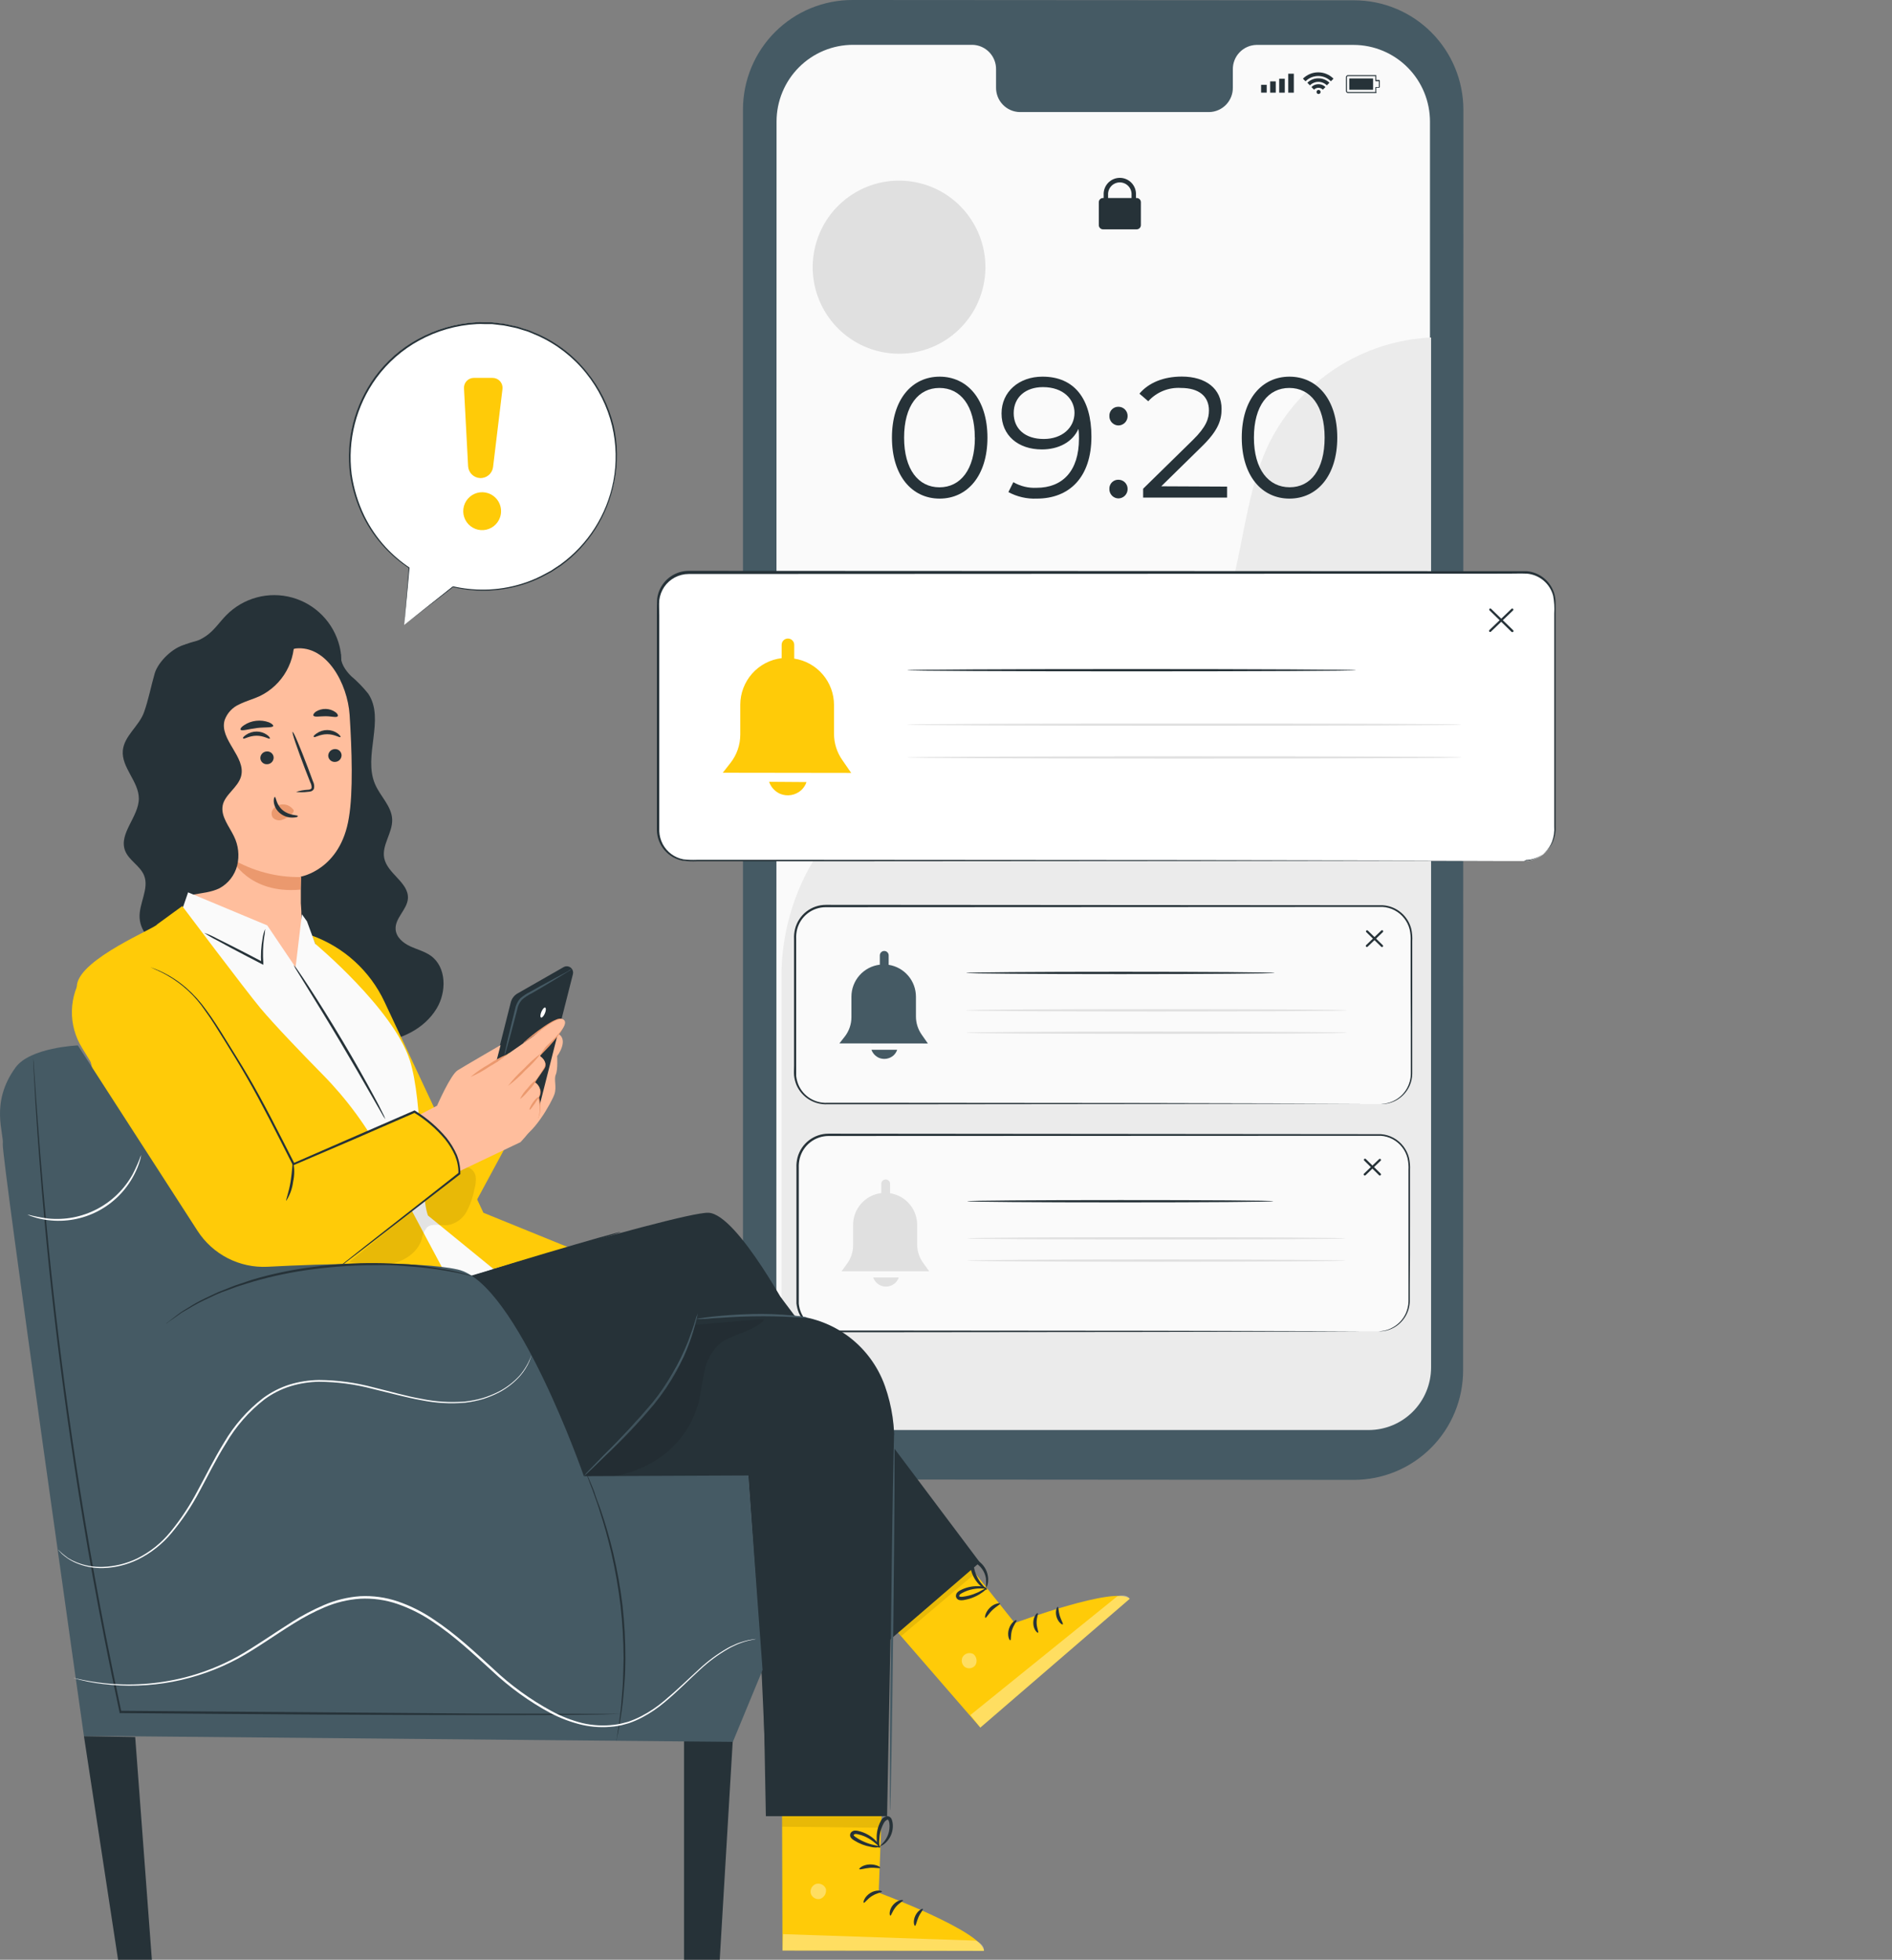 <svg width="251" height="260" viewBox="0 0 251 260" fill="none" xmlns="http://www.w3.org/2000/svg">
<rect x="0" y="0" width="251" height="260" fill="#808080" stroke="none"/>
<path d="M179.599 196.336L113.052 196.289C109.209 196.286 105.525 194.753 102.808 192.028C100.092 189.302 98.566 185.608 98.566 181.755V14.522C98.567 12.611 98.945 10.719 99.677 8.954C100.409 7.19 101.48 5.587 102.831 4.238C104.181 2.889 105.784 1.821 107.547 1.093C109.31 0.366 111.199 -0.005 113.105 5.82411e-05L179.652 0.041C183.495 0.044 187.18 1.577 189.896 4.302C192.613 7.027 194.139 10.722 194.139 14.575L194.103 181.802C194.104 183.711 193.729 185.602 193.001 187.366C192.272 189.13 191.204 190.733 189.857 192.083C188.51 193.432 186.91 194.503 185.15 195.233C183.39 195.962 181.504 196.337 179.599 196.336Z" fill="#455A64"/>
<path d="M179.582 5.959H166.684C166.263 5.968 165.849 6.06 165.464 6.23C165.079 6.4 164.731 6.644 164.441 6.949C164.15 7.253 163.922 7.612 163.77 8.005C163.617 8.398 163.544 8.817 163.553 9.238V11.589C163.562 12.011 163.489 12.43 163.337 12.822C163.184 13.215 162.956 13.574 162.666 13.879C162.375 14.184 162.027 14.428 161.642 14.597C161.257 14.767 160.843 14.859 160.422 14.868H135.272C134.422 14.848 133.615 14.491 133.028 13.875C132.441 13.259 132.122 12.435 132.141 11.583V9.232C132.16 8.381 131.841 7.556 131.254 6.941C130.667 6.325 129.86 5.967 129.01 5.947H113.181C111.848 5.946 110.527 6.208 109.294 6.718C108.062 7.229 106.941 7.978 105.998 8.923C105.054 9.867 104.306 10.989 103.795 12.225C103.284 13.46 103.021 14.783 103.021 16.12L102.992 179.351C102.992 182.049 104.06 184.636 105.962 186.545C107.864 188.453 110.443 189.527 113.134 189.53L179.546 189.565C180.88 189.567 182.201 189.305 183.434 188.794C184.666 188.284 185.786 187.535 186.73 186.59C187.673 185.645 188.422 184.523 188.933 183.288C189.444 182.053 189.706 180.729 189.706 179.392V16.161C189.713 13.463 188.65 10.872 186.751 8.959C184.852 7.046 182.274 5.967 179.582 5.959Z" fill="#FAFAFA"/>
<path d="M168.044 11.254H167.305V12.289H168.044V11.254Z" fill="#263238"/>
<path d="M169.246 10.796H168.507V12.294H169.246V10.796Z" fill="#263238"/>
<path d="M170.442 10.449H169.703V12.295H170.442V10.449Z" fill="#263238"/>
<path d="M171.644 9.779H170.905V12.295H171.644V9.779Z" fill="#263238"/>
<path d="M182.531 12.342H178.831C178.761 12.342 178.693 12.314 178.643 12.264C178.592 12.215 178.563 12.148 178.562 12.077V10.232C178.562 10.162 178.589 10.094 178.639 10.045C178.688 9.995 178.755 9.967 178.825 9.967H182.531C182.546 9.961 182.562 9.961 182.577 9.967C182.582 9.985 182.582 10.003 182.577 10.02V10.608H182.976C182.995 10.608 183.013 10.615 183.026 10.629C183.039 10.642 183.046 10.66 183.046 10.678V11.566C183.045 11.584 183.037 11.6 183.024 11.612C183.011 11.624 182.994 11.63 182.976 11.63H182.577V12.218C182.594 12.224 182.607 12.237 182.614 12.253C182.621 12.269 182.622 12.287 182.616 12.303C182.609 12.32 182.597 12.333 182.581 12.34C182.565 12.347 182.547 12.348 182.531 12.342ZM182.46 10.102H178.825C178.808 10.102 178.792 10.106 178.776 10.112C178.76 10.119 178.746 10.128 178.734 10.14C178.722 10.152 178.713 10.167 178.706 10.182C178.7 10.198 178.696 10.215 178.696 10.232V12.077C178.696 12.095 178.7 12.112 178.707 12.128C178.714 12.144 178.724 12.159 178.736 12.171C178.749 12.183 178.764 12.192 178.78 12.198C178.796 12.204 178.814 12.207 178.831 12.206H182.46V11.619C182.46 11.6 182.468 11.582 182.481 11.569C182.494 11.556 182.512 11.548 182.531 11.548H182.923V10.778H182.531C182.522 10.779 182.513 10.778 182.504 10.775C182.496 10.772 182.488 10.768 182.481 10.762C182.474 10.755 182.469 10.748 182.466 10.74C182.462 10.732 182.46 10.723 182.46 10.714V10.102Z" fill="#263238"/>
<path d="M179.001 11.907V10.408H182.161V11.084V11.231V11.907H179.001Z" fill="#263238"/>
<path d="M175.196 12.2C175.195 12.129 175.166 12.061 175.116 12.011C175.066 11.961 174.998 11.932 174.927 11.93C174.855 11.93 174.787 11.959 174.736 12.009C174.685 12.06 174.657 12.129 174.657 12.2C174.656 12.236 174.663 12.272 174.676 12.305C174.689 12.338 174.709 12.368 174.734 12.393C174.759 12.419 174.79 12.439 174.823 12.452C174.856 12.465 174.891 12.472 174.927 12.471C174.998 12.471 175.067 12.442 175.117 12.392C175.168 12.341 175.196 12.272 175.196 12.2Z" fill="#263238"/>
<path d="M173.977 11.548L174.323 11.895C174.399 11.816 174.49 11.753 174.591 11.71C174.691 11.668 174.8 11.645 174.909 11.645C175.019 11.645 175.127 11.668 175.228 11.71C175.328 11.753 175.419 11.816 175.495 11.895L175.841 11.548C175.718 11.425 175.572 11.328 175.411 11.262C175.25 11.196 175.077 11.164 174.903 11.166C174.556 11.166 174.224 11.304 173.977 11.548Z" fill="#263238"/>
<path d="M174.903 10.39C174.356 10.384 173.829 10.595 173.438 10.978L173.778 11.325C174.076 11.028 174.48 10.861 174.9 10.861C175.321 10.861 175.725 11.028 176.023 11.325L176.369 10.978C175.977 10.596 175.45 10.385 174.903 10.39Z" fill="#263238"/>
<path d="M172.851 10.437L173.197 10.784C173.644 10.337 174.249 10.086 174.88 10.086C175.511 10.086 176.116 10.337 176.562 10.784L176.908 10.437C176.37 9.899 175.64 9.597 174.88 9.597C174.119 9.597 173.39 9.899 172.851 10.437Z" fill="#263238"/>
<path d="M150.796 26.27H146.329C146.021 26.27 145.772 26.52 145.772 26.828V29.867C145.772 30.175 146.021 30.425 146.329 30.425H150.796C151.104 30.425 151.353 30.175 151.353 29.867V26.828C151.353 26.52 151.104 26.27 150.796 26.27Z" fill="#263238"/>
<path d="M147.003 26.54H146.417V25.859C146.401 25.567 146.446 25.275 146.546 25.002C146.647 24.728 146.803 24.477 147.003 24.265C147.204 24.054 147.445 23.885 147.712 23.77C147.98 23.655 148.268 23.595 148.559 23.595C148.851 23.595 149.139 23.655 149.406 23.77C149.674 23.885 149.915 24.054 150.116 24.265C150.316 24.477 150.472 24.728 150.572 25.002C150.673 25.275 150.717 25.567 150.702 25.859V26.305H150.116V25.859C150.129 25.646 150.098 25.432 150.026 25.232C149.954 25.031 149.841 24.847 149.695 24.692C149.55 24.536 149.374 24.413 149.178 24.328C148.983 24.243 148.772 24.2 148.559 24.2C148.347 24.2 148.136 24.243 147.941 24.328C147.745 24.413 147.569 24.536 147.423 24.692C147.278 24.847 147.165 25.031 147.093 25.232C147.02 25.432 146.99 25.646 147.003 25.859V26.54Z" fill="#263238"/>
<path d="M103.672 129.227C103.729 123.944 105.179 118.769 107.875 114.228C110.57 109.687 114.415 105.94 119.021 103.369C125.469 99.843 132.985 98.926 140.155 97.275C147.325 95.623 154.759 92.896 159.191 87.014C165.183 79.062 164.04 67.761 168.366 58.804C170.378 54.761 173.43 51.328 177.207 48.862C180.985 46.396 185.35 44.986 189.853 44.776V181.42C189.853 183.623 188.98 185.735 187.427 187.292C185.873 188.849 183.766 189.724 181.569 189.724H111.968C110.879 189.725 109.801 189.511 108.795 189.094C107.789 188.677 106.875 188.066 106.104 187.295C105.334 186.523 104.723 185.608 104.305 184.6C103.888 183.592 103.673 182.512 103.672 181.42V129.227Z" fill="#EBEBEB"/>
<path d="M118.329 58.058C118.329 52.992 120.979 49.972 124.655 49.972C128.331 49.972 130.998 52.992 130.998 58.058C130.998 63.124 128.325 66.151 124.655 66.151C120.985 66.151 118.329 63.124 118.329 58.058ZM129.321 58.058C129.321 53.809 127.416 51.47 124.631 51.47C121.846 51.47 119.941 53.821 119.941 58.058C119.941 62.295 121.846 64.652 124.631 64.652C127.416 64.652 129.333 62.295 129.333 58.058H129.321Z" fill="#263238"/>
<path d="M144.793 57.923C144.793 63.33 141.861 66.151 137.541 66.151C136.231 66.207 134.931 65.908 133.777 65.287L134.433 63.971C135.368 64.512 136.439 64.771 137.517 64.717C140.941 64.717 143.14 62.513 143.14 58.194C143.14 57.835 143.14 57.377 143.069 56.901C142.278 58.664 140.419 59.627 138.221 59.627C135.067 59.627 132.868 57.764 132.868 54.855C132.868 51.946 135.213 49.972 138.285 49.972C142.5 49.954 144.793 52.893 144.793 57.923ZM142.547 54.767C142.547 53.004 141.099 51.359 138.356 51.359C136.063 51.359 134.48 52.699 134.48 54.809C134.48 56.918 136.022 58.241 138.467 58.241C140.912 58.241 142.547 56.742 142.547 54.767Z" fill="#263238"/>
<path d="M147.173 55.196C147.166 55.034 147.192 54.873 147.249 54.722C147.307 54.572 147.394 54.434 147.507 54.319C147.62 54.204 147.755 54.113 147.904 54.053C148.054 53.992 148.214 53.963 148.375 53.967C148.536 53.966 148.695 53.998 148.844 54.059C148.992 54.121 149.127 54.211 149.241 54.326C149.354 54.44 149.444 54.576 149.505 54.725C149.565 54.874 149.596 55.034 149.594 55.196C149.597 55.523 149.471 55.839 149.242 56.074C149.014 56.308 148.702 56.443 148.375 56.447C148.214 56.445 148.055 56.411 147.907 56.346C147.759 56.282 147.625 56.189 147.513 56.073C147.402 55.956 147.314 55.819 147.256 55.668C147.197 55.518 147.169 55.357 147.173 55.196ZM147.173 64.875C147.166 64.713 147.192 64.552 147.249 64.402C147.307 64.251 147.394 64.114 147.507 63.998C147.62 63.883 147.755 63.792 147.904 63.732C148.054 63.671 148.214 63.642 148.375 63.647C148.536 63.646 148.695 63.677 148.844 63.739C148.992 63.8 149.127 63.891 149.241 64.005C149.354 64.119 149.444 64.255 149.505 64.404C149.565 64.554 149.596 64.713 149.594 64.875C149.597 65.203 149.471 65.518 149.242 65.753C149.014 65.987 148.702 66.122 148.375 66.126C148.214 66.124 148.055 66.09 147.907 66.026C147.759 65.961 147.625 65.868 147.513 65.752C147.402 65.635 147.314 65.498 147.256 65.347C147.197 65.197 147.169 65.036 147.173 64.875Z" fill="#263238"/>
<path d="M162.791 64.558V66.016H151.652V64.84L158.248 58.376C160.042 56.613 160.382 55.537 160.382 54.444C160.382 52.605 159.086 51.47 156.665 51.47C155.857 51.419 155.048 51.552 154.298 51.857C153.548 52.162 152.876 52.633 152.332 53.233L151.16 52.228C152.385 50.777 154.355 49.96 156.782 49.96C160.001 49.96 162.058 51.594 162.058 54.25C162.058 55.778 161.583 57.142 159.449 59.228L154.056 64.517L162.791 64.558Z" fill="#263238"/>
<path d="M164.737 58.058C164.737 52.992 167.387 49.972 171.063 49.972C174.739 49.972 177.407 52.992 177.407 58.058C177.407 63.124 174.733 66.151 171.063 66.151C167.393 66.151 164.737 63.124 164.737 58.058ZM175.73 58.058C175.73 53.809 173.825 51.47 171.04 51.47C168.255 51.47 166.35 53.821 166.35 58.058C166.35 62.295 168.296 64.646 171.093 64.646C173.889 64.646 175.73 62.295 175.73 58.058Z" fill="#263238"/>
<path d="M130.472 37.86C131.801 31.659 127.864 25.552 121.679 24.22C115.493 22.887 109.401 26.833 108.072 33.034C106.743 39.234 110.679 45.341 116.865 46.674C123.05 48.006 129.142 44.06 130.472 37.86Z" fill="#E0E0E0"/>
<path d="M202.194 76H91.355C89.108 76 87.286 77.826 87.286 80.079V110.157C87.286 112.409 89.108 114.235 91.355 114.235H202.194C204.441 114.235 206.262 112.409 206.262 110.157V80.079C206.262 77.826 204.441 76 202.194 76Z" fill="white"/>
<path d="M202.164 114.235C202.428 114.218 202.69 114.186 202.95 114.141C203.712 113.986 204.413 113.613 204.967 113.066C205.379 112.673 205.699 112.193 205.905 111.661C206.144 111.016 206.242 110.326 206.192 109.64C206.192 108.141 206.192 106.407 206.192 104.462C206.192 100.56 206.192 95.794 206.192 90.263C206.192 87.496 206.192 84.534 206.192 81.395C206.243 80.609 206.196 79.819 206.051 79.044C205.844 78.256 205.398 77.551 204.776 77.025C204.154 76.499 203.385 76.178 202.575 76.106C201.748 76.071 200.875 76.106 200.007 76.106L91.361 76.153C90.721 76.154 90.091 76.311 89.525 76.612C88.962 76.911 88.48 77.343 88.118 77.869C87.764 78.397 87.539 79.001 87.462 79.632C87.409 80.255 87.462 80.937 87.462 81.583V89.406C87.462 94.585 87.462 99.678 87.462 104.685V108.429C87.462 109.052 87.462 109.675 87.462 110.286C87.486 110.881 87.642 111.463 87.919 111.99C88.197 112.51 88.586 112.962 89.06 113.312C89.534 113.661 90.079 113.901 90.657 114.012C91.241 114.077 91.829 114.099 92.416 114.077H108.362L157.192 114.112L190.111 114.159L199.063 114.188H201.408H202.2C202.2 114.188 201.936 114.188 201.408 114.188H199.063H190.111L157.192 114.235L108.362 114.271H92.439C91.827 114.297 91.213 114.273 90.604 114.2C89.658 114.03 88.799 113.54 88.169 112.812C87.54 112.084 87.178 111.161 87.145 110.198C87.145 109.569 87.145 108.958 87.145 108.335V81.478C87.145 80.814 87.145 80.185 87.175 79.491C87.251 78.807 87.493 78.152 87.881 77.583C88.268 77.015 88.788 76.55 89.397 76.23C90.005 75.906 90.683 75.736 91.372 75.736L199.989 75.783C200.863 75.783 201.713 75.783 202.575 75.783C203.425 75.861 204.232 76.198 204.885 76.75C205.538 77.302 206.006 78.041 206.227 78.868C206.332 79.265 206.379 79.675 206.368 80.085V81.26C206.368 84.398 206.368 87.36 206.368 90.128C206.368 95.659 206.368 100.425 206.368 104.327C206.368 106.272 206.368 108.006 206.368 109.505C206.417 110.202 206.313 110.902 206.063 111.556C205.805 112.188 205.394 112.745 204.866 113.178C204.339 113.611 203.713 113.906 203.044 114.036C202.85 114.071 202.654 114.092 202.458 114.1L202.164 114.235Z" fill="#263238"/>
<path d="M197.691 83.846C197.652 83.847 197.614 83.832 197.586 83.805C197.559 83.776 197.543 83.739 197.543 83.699C197.543 83.66 197.559 83.622 197.586 83.593L200.517 80.778C200.545 80.751 200.583 80.736 200.623 80.736C200.662 80.736 200.7 80.751 200.728 80.778C200.755 80.806 200.77 80.843 200.77 80.881C200.77 80.92 200.755 80.957 200.728 80.984L197.797 83.799C197.784 83.814 197.767 83.826 197.749 83.834C197.731 83.842 197.711 83.846 197.691 83.846Z" fill="#263238"/>
<path d="M200.611 83.858C200.592 83.859 200.574 83.855 200.557 83.848C200.539 83.841 200.524 83.83 200.511 83.817L197.609 80.978C197.595 80.965 197.584 80.949 197.576 80.931C197.569 80.914 197.565 80.895 197.565 80.875C197.565 80.856 197.569 80.837 197.576 80.819C197.584 80.802 197.595 80.786 197.609 80.772C197.637 80.746 197.673 80.731 197.712 80.731C197.75 80.731 197.787 80.746 197.814 80.772L200.746 83.617C200.773 83.644 200.788 83.681 200.788 83.72C200.788 83.758 200.773 83.795 200.746 83.823C200.728 83.84 200.707 83.852 200.683 83.858C200.659 83.864 200.635 83.864 200.611 83.858Z" fill="#263238"/>
<path d="M112.923 102.546L111.751 100.847C111.03 99.825 110.643 98.603 110.643 97.351V93.531C110.643 92.042 110.11 90.603 109.142 89.474C108.174 88.345 106.835 87.601 105.366 87.378V85.556C105.366 85.333 105.278 85.119 105.121 84.962C104.964 84.804 104.75 84.715 104.528 84.715C104.418 84.715 104.309 84.737 104.208 84.779C104.107 84.822 104.015 84.884 103.937 84.962C103.86 85.04 103.799 85.133 103.757 85.235C103.716 85.337 103.695 85.446 103.696 85.556V87.319C102.184 87.499 100.791 88.228 99.779 89.368C98.768 90.509 98.209 91.981 98.208 93.507V97.462C98.207 98.822 97.751 100.143 96.912 101.212L95.886 102.522L112.923 102.546Z" fill="#FFCB08"/>
<path d="M103.502 105.32C103.966 105.508 104.473 105.563 104.966 105.478C105.459 105.393 105.919 105.171 106.293 104.838C106.614 104.542 106.855 104.171 106.996 103.757L102.031 103.722C102.152 104.076 102.345 104.401 102.599 104.676C102.852 104.951 103.16 105.171 103.502 105.32Z" fill="#FFCB08"/>
<path d="M179.886 88.918C179.886 89 166.561 89.071 150.122 89.071C133.683 89.071 120.357 89 120.357 88.918C120.357 88.836 133.683 88.765 150.122 88.765C166.561 88.765 179.886 88.836 179.886 88.918Z" fill="#263238"/>
<path d="M193.886 96.141C193.886 96.223 177.418 96.293 157.11 96.293C136.802 96.293 120.328 96.223 120.328 96.141C120.328 96.058 136.79 95.988 157.11 95.988C177.43 95.988 193.886 96.052 193.886 96.141Z" fill="#E0E0E0"/>
<path d="M193.886 100.495C193.886 100.577 177.418 100.648 157.11 100.648C136.802 100.648 120.328 100.577 120.328 100.495C120.328 100.413 136.79 100.342 157.11 100.342C177.43 100.342 193.886 100.378 193.886 100.495Z" fill="#E0E0E0"/>
<path d="M183.158 120.207H109.552C107.305 120.207 105.484 122.033 105.484 124.285V142.398C105.484 144.65 107.305 146.476 109.552 146.476H183.158C185.405 146.476 187.227 144.65 187.227 142.398V124.285C187.227 122.033 185.405 120.207 183.158 120.207Z" fill="#FAFAFA"/>
<path d="M183.158 146.476C183.158 146.476 183.34 146.476 183.691 146.418C184.213 146.349 184.716 146.175 185.169 145.906C185.772 145.553 186.273 145.049 186.624 144.443C186.974 143.837 187.162 143.151 187.168 142.451V140.576C187.168 137.92 187.168 134.699 187.139 130.92C187.139 129.04 187.139 127.024 187.139 124.89C187.166 124.358 187.123 123.824 187.01 123.304C186.877 122.775 186.635 122.281 186.3 121.852C185.957 121.405 185.521 121.037 185.024 120.774C184.526 120.51 183.978 120.357 183.416 120.324L109.547 120.359C108.678 120.358 107.834 120.646 107.146 121.178C106.459 121.71 105.967 122.456 105.748 123.298C105.645 123.719 105.603 124.152 105.624 124.585V125.919C105.624 126.806 105.624 127.682 105.624 128.569V141.499C105.624 141.922 105.624 142.351 105.624 142.75C105.668 143.154 105.769 143.55 105.923 143.926C106.243 144.665 106.779 145.289 107.461 145.715C108.142 146.141 108.937 146.349 109.74 146.312H119.337L152.537 146.341L174.927 146.394L181.012 146.423H182.595H183.134C183.134 146.423 182.947 146.423 182.595 146.423H181.012H174.927L152.537 146.47L119.337 146.506H109.763C108.901 146.546 108.047 146.322 107.314 145.864C106.581 145.407 106.004 144.737 105.66 143.943C105.497 143.541 105.39 143.118 105.343 142.686C105.308 142.239 105.343 141.828 105.343 141.405V124.591C105.321 124.132 105.367 123.673 105.478 123.227C105.711 122.315 106.242 121.507 106.985 120.931C107.729 120.355 108.642 120.044 109.582 120.048L183.451 120.101C184.332 120.157 185.172 120.493 185.851 121.059C186.529 121.625 187.011 122.393 187.227 123.251C187.344 123.787 187.388 124.337 187.355 124.885C187.355 127.018 187.355 129.034 187.355 130.914C187.355 134.675 187.355 137.914 187.355 140.57C187.355 141.228 187.355 141.857 187.355 142.445C187.348 143.002 187.227 143.553 186.998 144.061C186.638 144.857 186.037 145.519 185.28 145.953C184.819 146.218 184.308 146.386 183.779 146.447C183.573 146.474 183.365 146.484 183.158 146.476Z" fill="#263238"/>
<path d="M181.34 125.642C181.321 125.642 181.301 125.638 181.283 125.63C181.265 125.622 181.248 125.61 181.235 125.595C181.221 125.582 181.21 125.566 181.202 125.548C181.194 125.531 181.19 125.512 181.19 125.492C181.19 125.473 181.194 125.454 181.202 125.436C181.21 125.419 181.221 125.403 181.235 125.39L183.246 123.456C183.259 123.442 183.276 123.431 183.294 123.423C183.312 123.415 183.332 123.411 183.351 123.411C183.371 123.411 183.39 123.415 183.409 123.423C183.427 123.431 183.443 123.442 183.457 123.456C183.484 123.484 183.499 123.52 183.499 123.559C183.499 123.597 183.484 123.634 183.457 123.662L181.44 125.595C181.428 125.61 181.412 125.621 181.395 125.629C181.378 125.638 181.359 125.642 181.34 125.642Z" fill="#263238"/>
<path d="M183.345 125.648C183.306 125.649 183.268 125.634 183.24 125.607L181.246 123.656C181.225 123.628 181.215 123.593 181.218 123.557C181.22 123.522 181.235 123.489 181.26 123.464C181.285 123.439 181.318 123.424 181.353 123.421C181.389 123.419 181.423 123.429 181.452 123.45L183.445 125.401C183.472 125.429 183.487 125.466 183.487 125.504C183.487 125.543 183.472 125.58 183.445 125.607C183.418 125.633 183.382 125.647 183.345 125.648Z" fill="#263238"/>
<path d="M123.095 138.442L122.274 137.267C121.781 136.563 121.515 135.724 121.512 134.863V132.23C121.511 131.209 121.146 130.222 120.483 129.447C119.82 128.672 118.902 128.161 117.895 128.005V126.753C117.895 126.597 117.833 126.448 117.723 126.338C117.613 126.227 117.464 126.166 117.309 126.166C117.153 126.166 117.004 126.227 116.894 126.338C116.784 126.448 116.722 126.597 116.722 126.753V127.987C115.684 128.11 114.726 128.61 114.031 129.393C113.337 130.177 112.953 131.188 112.953 132.236V134.952C112.953 135.885 112.642 136.791 112.067 137.526L111.358 138.431L123.095 138.442Z" fill="#455A64"/>
<path d="M116.623 140.352C116.941 140.48 117.289 140.517 117.628 140.459C117.966 140.401 118.282 140.25 118.54 140.023C118.761 139.82 118.926 139.563 119.02 139.277H115.608C115.696 139.516 115.831 139.734 116.005 139.919C116.18 140.104 116.39 140.251 116.623 140.352Z" fill="#455A64"/>
<path d="M169.087 129.081C169.087 129.163 159.93 129.233 148.633 129.233C137.335 129.233 128.184 129.163 128.184 129.081C128.184 128.998 137.341 128.928 148.633 128.928C159.924 128.928 169.087 128.992 169.087 129.081Z" fill="#263238"/>
<path d="M178.714 134.04C178.714 134.129 167.399 134.193 153.446 134.193C139.493 134.193 128.172 134.129 128.172 134.04C128.172 133.952 139.481 133.888 153.446 133.888C167.411 133.888 178.714 133.958 178.714 134.04Z" fill="#E0E0E0"/>
<path d="M178.714 137.014C178.714 137.096 167.399 137.167 153.446 137.167C139.493 137.167 128.172 137.096 128.172 137.014C128.172 136.932 139.481 136.861 153.446 136.861C167.411 136.861 178.714 136.932 178.714 137.014Z" fill="#E0E0E0"/>
<path d="M182.847 150.561H109.857C107.61 150.561 105.789 152.387 105.789 154.639V172.552C105.789 174.804 107.61 176.63 109.857 176.63H182.847C185.094 176.63 186.916 174.804 186.916 172.552V154.639C186.916 152.387 185.094 150.561 182.847 150.561Z" fill="#FAFAFA"/>
<path d="M182.847 176.636C182.847 176.636 183.029 176.636 183.375 176.583C183.892 176.513 184.391 176.339 184.84 176.072C185.578 175.647 186.163 174.999 186.511 174.221C186.728 173.728 186.845 173.196 186.857 172.658V170.801C186.857 168.168 186.857 164.953 186.857 161.221C186.857 159.352 186.857 157.354 186.857 155.239C186.888 154.71 186.844 154.18 186.728 153.664C186.598 153.14 186.361 152.65 186.03 152.224C185.691 151.778 185.261 151.41 184.769 151.145C184.276 150.879 183.733 150.722 183.175 150.684L109.892 150.713C109.027 150.719 108.187 151.01 107.503 151.541C106.819 152.072 106.327 152.813 106.105 153.652C105.998 154.068 105.953 154.498 105.97 154.927V158.876C105.97 162.375 105.97 165.815 105.97 169.196V171.717C105.97 172.135 105.97 172.564 105.97 172.957C106.01 173.361 106.109 173.757 106.263 174.133C106.578 174.867 107.107 175.489 107.781 175.916C108.455 176.343 109.242 176.555 110.039 176.525H119.56L152.502 176.554L174.716 176.607L180.754 176.636H182.325H182.859C182.859 176.636 182.677 176.636 182.325 176.636H180.754L174.716 176.666L152.502 176.713L119.56 176.748H110.027C109.173 176.776 108.33 176.547 107.607 176.089C106.885 175.631 106.317 174.966 105.976 174.18C105.813 173.779 105.706 173.358 105.659 172.928C105.659 172.493 105.659 172.082 105.659 171.659C105.659 170.824 105.659 169.984 105.659 169.137V154.904C105.641 154.448 105.691 153.993 105.806 153.552C106.05 152.648 106.584 151.85 107.326 151.282C108.068 150.714 108.976 150.406 109.91 150.408L183.193 150.472C183.78 150.514 184.352 150.681 184.869 150.961C185.387 151.242 185.839 151.63 186.195 152.1C186.537 152.552 186.786 153.067 186.927 153.617C187.039 154.149 187.083 154.695 187.056 155.239C187.056 157.354 187.056 159.352 187.056 161.221C187.056 164.953 187.056 168.168 187.027 170.801C187.027 171.453 187.027 172.076 187.027 172.658C187.007 173.367 186.804 174.059 186.439 174.667C186.073 175.274 185.557 175.777 184.94 176.125C184.48 176.389 183.971 176.555 183.445 176.613C183.247 176.637 183.047 176.645 182.847 176.636Z" fill="#263238"/>
<path d="M181.059 155.962C181.039 155.961 181.02 155.957 181.001 155.949C180.983 155.941 180.967 155.929 180.953 155.915C180.939 155.901 180.928 155.885 180.921 155.868C180.913 155.85 180.909 155.831 180.909 155.812C180.909 155.792 180.913 155.773 180.921 155.756C180.928 155.738 180.939 155.722 180.953 155.709L182.953 153.787C182.981 153.76 183.019 153.745 183.058 153.745C183.098 153.745 183.135 153.76 183.164 153.787C183.191 153.815 183.206 153.852 183.206 153.89C183.206 153.928 183.191 153.965 183.164 153.993L181.165 155.915C181.152 155.93 181.135 155.942 181.117 155.95C181.099 155.958 181.079 155.962 181.059 155.962Z" fill="#263238"/>
<path d="M183.064 155.967C183.025 155.968 182.987 155.953 182.959 155.926L180.983 153.975C180.955 153.948 180.939 153.91 180.938 153.871C180.938 153.832 180.953 153.794 180.98 153.766C181.007 153.738 181.044 153.722 181.083 153.722C181.122 153.721 181.16 153.736 181.188 153.763L183.164 155.703C183.191 155.73 183.206 155.767 183.206 155.806C183.206 155.844 183.191 155.881 183.164 155.909C183.139 155.94 183.104 155.962 183.064 155.967Z" fill="#263238"/>
<path d="M123.271 168.667L122.433 167.492C121.939 166.795 121.675 165.961 121.676 165.106V162.508C121.676 161.493 121.313 160.512 120.654 159.741C119.995 158.971 119.083 158.462 118.082 158.306V157.066C118.082 156.91 118.021 156.761 117.911 156.651C117.801 156.54 117.652 156.479 117.496 156.479C117.341 156.479 117.192 156.54 117.082 156.651C116.972 156.761 116.91 156.91 116.91 157.066V158.289C115.88 158.412 114.932 158.91 114.243 159.688C113.555 160.465 113.175 161.469 113.175 162.508V165.206C113.175 166.132 112.866 167.032 112.296 167.762L111.645 168.667H123.271Z" fill="#E0E0E0"/>
<path d="M116.845 170.559C117.162 170.686 117.508 170.722 117.844 170.664C118.181 170.606 118.494 170.456 118.751 170.23C118.969 170.028 119.132 169.773 119.226 169.49H115.843C115.928 169.727 116.061 169.945 116.234 170.129C116.406 170.313 116.614 170.459 116.845 170.559Z" fill="#E0E0E0"/>
<path d="M168.912 159.37C168.912 159.458 159.824 159.523 148.615 159.523C137.406 159.523 128.319 159.458 128.319 159.37C128.319 159.282 137.406 159.217 148.615 159.217C159.824 159.217 168.912 159.264 168.912 159.37Z" fill="#263238"/>
<path d="M178.479 164.295C178.479 164.383 167.247 164.448 153.399 164.448C139.551 164.448 128.319 164.383 128.319 164.295C128.319 164.207 139.546 164.142 153.399 164.142C167.252 164.142 178.479 164.213 178.479 164.295Z" fill="#E0E0E0"/>
<path d="M178.479 167.245C178.479 167.327 167.247 167.398 153.399 167.398C139.551 167.398 128.319 167.327 128.319 167.245C128.319 167.163 139.546 167.092 153.399 167.092C167.252 167.092 178.479 167.163 178.479 167.245Z" fill="#E0E0E0"/>
<path d="M53.617 82.917L54.256 75.324C50.572 72.87 47.938 69.123 46.87 64.82C45.803 60.518 46.379 55.97 48.486 52.072C50.594 48.173 54.08 45.206 58.258 43.754C62.437 42.301 67.007 42.468 71.07 44.221C75.132 45.975 78.394 49.188 80.213 53.23C82.031 57.271 82.277 61.849 80.9 66.062C79.523 70.276 76.623 73.821 72.771 76C68.919 78.179 64.394 78.835 60.083 77.84L53.617 82.917Z" fill="white"/>
<path d="M53.617 82.917L60.13 77.887L60.195 77.834L60.119 77.799L60.078 77.898C61.462 78.22 62.878 78.378 64.299 78.369C65.99 78.348 67.67 78.087 69.288 77.593C70.185 77.322 71.056 76.972 71.891 76.547C72.313 76.318 72.758 76.1 73.186 75.859L74.453 75.025C78.118 72.353 80.632 68.384 81.488 63.923C81.996 61.444 81.964 58.884 81.394 56.419C80.753 53.837 79.552 51.429 77.877 49.366C76.143 47.194 73.918 45.468 71.387 44.33L70.396 43.912C70.068 43.766 69.716 43.683 69.382 43.572C69.047 43.46 68.707 43.337 68.362 43.272L67.324 43.048C66.981 42.969 66.632 42.916 66.28 42.89L65.237 42.766H64.193C63.848 42.746 63.501 42.746 63.156 42.766C60.452 42.92 57.818 43.679 55.446 44.988C53.198 46.218 51.249 47.929 49.736 50.001C47.028 53.73 45.847 58.356 46.435 62.93C46.721 64.86 47.298 66.734 48.147 68.49C48.898 70.006 49.863 71.406 51.014 72.645C51.971 73.676 53.048 74.589 54.221 75.366V75.319C53.846 80.173 53.635 82.547 53.635 82.917C53.67 82.547 53.887 80.179 54.326 75.33V75.301C53.168 74.52 52.103 73.607 51.155 72.58C50.02 71.341 49.069 69.946 48.329 68.437C47.496 66.695 46.93 64.836 46.652 62.924C46.08 58.395 47.257 53.818 49.941 50.13C51.442 48.087 53.371 46.398 55.593 45.182C57.938 43.892 60.543 43.145 63.214 42.996C63.556 42.975 63.898 42.975 64.24 42.996H65.272L66.304 43.119C66.649 43.146 66.992 43.199 67.33 43.278L68.356 43.495C68.702 43.56 69.024 43.695 69.364 43.789C69.704 43.883 70.044 43.983 70.367 44.13L71.34 44.541C73.841 45.665 76.039 47.369 77.754 49.513C79.401 51.56 80.578 53.946 81.201 56.501C81.779 58.924 81.833 61.443 81.359 63.888C80.501 68.309 77.998 72.237 74.359 74.878L73.11 75.707C72.682 75.953 72.243 76.165 71.826 76.394C70.998 76.816 70.135 77.166 69.247 77.44C67.645 77.937 65.981 78.203 64.305 78.228C62.893 78.246 61.484 78.098 60.107 77.787L60.072 77.887V77.793C55.962 81.06 53.922 82.677 53.617 82.917Z" fill="#263238"/>
<path d="M61.555 51.529L62.1 61.849C62.123 62.256 62.294 62.641 62.58 62.931C62.866 63.221 63.248 63.396 63.654 63.424C64.078 63.451 64.496 63.315 64.823 63.043C65.15 62.77 65.361 62.383 65.412 61.961L66.661 51.605C66.683 51.421 66.665 51.233 66.609 51.056C66.553 50.879 66.46 50.715 66.337 50.576C66.213 50.438 66.062 50.327 65.892 50.251C65.723 50.175 65.539 50.136 65.354 50.136H62.845C62.667 50.137 62.492 50.175 62.329 50.247C62.166 50.319 62.02 50.423 61.9 50.553C61.779 50.684 61.686 50.838 61.627 51.005C61.567 51.173 61.543 51.351 61.555 51.529Z" fill="#FFCB08"/>
<path d="M66.345 68.613C66.188 69.085 65.895 69.5 65.504 69.806C65.112 70.111 64.638 70.293 64.144 70.329C63.648 70.365 63.154 70.252 62.722 70.006C62.291 69.76 61.942 69.391 61.72 68.947C61.498 68.502 61.412 68.001 61.474 67.507C61.535 67.013 61.742 66.549 62.067 66.173C62.392 65.797 62.821 65.526 63.299 65.394C63.778 65.263 64.285 65.276 64.756 65.433C65.387 65.644 65.909 66.097 66.207 66.694C66.505 67.29 66.554 67.98 66.345 68.613Z" fill="#FFCB08"/>
<path d="M57.152 126.8C56.325 126.212 55.305 125.966 54.385 125.531C53.465 125.096 52.573 124.355 52.486 123.321C52.362 121.817 54.016 120.682 54.115 119.207C54.25 117.086 51.389 115.928 50.973 113.848C50.627 112.12 52.087 110.492 52.028 108.729C51.97 106.966 50.445 105.655 49.754 104.027C48.135 100.278 51.114 95.441 48.856 92.038C48.172 91.183 47.406 90.395 46.57 89.688C45.796 88.912 45.122 87.924 45.216 86.802L40.983 84.874C39.564 82.7 36.346 82.618 33.948 83.546C31.55 84.475 29.404 86.138 26.913 86.761C25.693 87.061 25.869 85.251 24.638 85.503C23.014 85.832 21.026 87.731 20.534 89.306C20.042 90.992 19.696 92.861 19.098 94.518C18.435 96.346 16.483 97.621 16.295 99.561C16.084 101.817 18.412 103.675 18.418 105.931C18.418 108.37 15.733 110.556 16.588 112.843C17.081 114.147 18.582 114.847 19.11 116.139C19.831 117.903 18.394 119.889 18.523 121.811C18.652 123.732 20.247 125.143 21.753 126.295C27.491 130.784 33.91 134.32 40.766 136.767C43.738 137.79 46.869 138.572 50 138.29C53.13 138.007 56.279 136.526 57.92 133.811C59.263 131.608 59.251 128.311 57.152 126.8Z" fill="#263238"/>
<path d="M45.046 85.738C44.661 84.195 43.873 82.783 42.763 81.646C41.653 80.51 40.262 79.69 38.731 79.271C37.2 78.852 35.586 78.849 34.054 79.263C32.522 79.677 31.128 80.492 30.014 81.625C29.111 82.541 28.396 83.664 27.329 84.381C26.121 85.198 25.945 84.969 24.597 85.492C23.248 86.015 20.768 89.793 20.81 91.251L20.135 97.633C20.188 99.126 22.105 99.984 23.512 99.479C24.919 98.973 25.857 97.668 26.608 96.376C27.358 95.083 28.044 93.684 29.275 92.855C31.298 91.427 34.042 91.921 36.463 92.415C38.884 92.908 41.692 93.267 43.586 91.668C45.216 90.264 45.568 87.813 45.046 85.738Z" fill="#263238"/>
<path d="M46.382 94.848C46.107 90.693 43.351 85.603 39.224 86.032L26.326 89.329C25.722 89.395 25.165 89.686 24.764 90.144C24.364 90.602 24.149 91.194 24.163 91.803L25.611 122.951H25.517C25.517 122.951 30.794 134.088 39.283 131.402C40.971 130.867 39.435 126.665 39.775 124.761H39.857C39.857 124.538 39.857 124.326 39.857 124.109C40.024 122.688 40.042 121.254 39.91 119.83C39.91 117.315 39.91 116.304 39.91 116.304C39.91 116.304 45.186 115.411 46.283 108.488C46.863 105.109 46.681 99.461 46.382 94.848Z" fill="#FFBE9D"/>
<path d="M45.315 100.184C45.319 100.416 45.231 100.64 45.071 100.809C44.911 100.977 44.691 101.075 44.459 101.083C44.347 101.092 44.233 101.078 44.126 101.042C44.019 101.007 43.92 100.95 43.835 100.876C43.75 100.801 43.68 100.71 43.63 100.609C43.581 100.507 43.551 100.397 43.545 100.284C43.543 100.052 43.632 99.828 43.791 99.66C43.951 99.493 44.17 99.394 44.401 99.384C44.514 99.375 44.627 99.388 44.735 99.423C44.842 99.459 44.942 99.515 45.027 99.59C45.112 99.664 45.182 99.755 45.231 99.857C45.281 99.959 45.309 100.07 45.315 100.184Z" fill="#263238"/>
<path d="M45.163 97.786C45.057 97.903 44.383 97.41 43.404 97.41C42.425 97.41 41.757 97.898 41.645 97.78C41.534 97.663 41.704 97.516 42.009 97.298C42.422 97.01 42.913 96.856 43.416 96.857C43.911 96.857 44.393 97.013 44.794 97.304C45.116 97.557 45.222 97.733 45.163 97.786Z" fill="#263238"/>
<path d="M36.304 100.495C36.308 100.726 36.221 100.949 36.062 101.116C35.903 101.283 35.685 101.381 35.455 101.388C35.342 101.398 35.228 101.385 35.12 101.35C35.013 101.314 34.913 101.258 34.828 101.183C34.743 101.109 34.673 101.018 34.624 100.916C34.574 100.813 34.546 100.703 34.54 100.589C34.537 100.358 34.624 100.136 34.783 99.969C34.942 99.801 35.16 99.704 35.39 99.696C35.503 99.686 35.616 99.7 35.724 99.735C35.831 99.77 35.931 99.827 36.016 99.901C36.102 99.976 36.171 100.067 36.221 100.169C36.27 100.271 36.299 100.382 36.304 100.495Z" fill="#263238"/>
<path d="M35.794 97.986C35.689 98.103 35.015 97.604 34.035 97.61C33.056 97.615 32.388 98.097 32.277 97.98C32.165 97.862 32.335 97.715 32.64 97.492C33.054 97.207 33.545 97.056 34.047 97.057C34.541 97.055 35.023 97.209 35.425 97.498C35.747 97.727 35.847 97.933 35.794 97.986Z" fill="#263238"/>
<path d="M39.271 105.067C39.772 104.905 40.293 104.808 40.819 104.779C41.059 104.779 41.294 104.709 41.335 104.538C41.352 104.287 41.294 104.035 41.17 103.816C40.936 103.228 40.696 102.611 40.444 101.958C39.441 99.32 38.685 97.145 38.819 97.104C38.954 97.063 39.828 99.173 40.83 101.806C41.071 102.458 41.305 103.081 41.522 103.674C41.676 103.969 41.722 104.308 41.651 104.632C41.616 104.718 41.562 104.795 41.493 104.857C41.424 104.919 41.342 104.965 41.252 104.991C41.118 105.025 40.981 105.045 40.842 105.05C40.321 105.12 39.793 105.126 39.271 105.067Z" fill="#263238"/>
<path d="M39.957 116.363C36.705 116.42 33.5 115.572 30.7 113.913C30.7 113.913 32.951 118.661 39.863 118.026L39.957 116.363Z" fill="#EB996E"/>
<path d="M38.872 107.371C38.691 107.142 38.455 106.962 38.185 106.85C37.915 106.738 37.621 106.697 37.331 106.731C37.12 106.751 36.916 106.813 36.731 106.914C36.546 107.015 36.383 107.152 36.252 107.319C36.123 107.478 36.047 107.672 36.034 107.876C36.02 108.081 36.07 108.284 36.175 108.459C36.331 108.628 36.533 108.748 36.756 108.803C36.979 108.859 37.214 108.847 37.43 108.77C37.879 108.61 38.291 108.363 38.644 108.041C38.751 107.963 38.843 107.866 38.913 107.753C38.949 107.702 38.968 107.64 38.968 107.577C38.968 107.514 38.949 107.453 38.913 107.401" fill="#EB996E"/>
<path d="M36.468 105.732C36.621 105.732 36.627 106.76 37.512 107.495C38.397 108.229 39.499 108.112 39.511 108.259C39.523 108.406 39.265 108.458 38.802 108.47C38.193 108.477 37.602 108.269 37.131 107.882C36.682 107.514 36.392 106.985 36.322 106.407C36.281 105.984 36.398 105.726 36.468 105.732Z" fill="#263238"/>
<path d="M36.252 96.311C36.158 96.575 35.202 96.452 34.088 96.587C32.974 96.722 32.066 97.034 31.913 96.805C31.849 96.693 32.007 96.446 32.371 96.217C32.851 95.895 33.402 95.693 33.977 95.629C34.55 95.562 35.13 95.63 35.671 95.829C36.052 95.988 36.252 96.188 36.252 96.311Z" fill="#263238"/>
<path d="M44.805 95.024C44.641 95.242 43.985 95.024 43.193 95.024C42.402 95.024 41.739 95.177 41.581 94.948C41.516 94.836 41.622 94.619 41.909 94.413C42.302 94.166 42.759 94.042 43.222 94.056C43.685 94.069 44.134 94.22 44.512 94.489C44.788 94.695 44.882 94.918 44.805 95.024Z" fill="#263238"/>
<path d="M38.995 84.281L38.409 83.529C34.42 83.989 30.511 84.989 26.79 86.502C25.3 87.09 23.799 87.831 22.779 89.077C21.384 90.787 21.161 93.149 21.021 95.353C20.434 103.757 19.913 112.396 22.551 120.406C23.184 119.384 24.427 118.925 25.605 118.696C26.784 118.467 28.021 118.391 29.123 117.844C29.702 117.529 30.209 117.097 30.613 116.575C31.017 116.053 31.308 115.452 31.468 114.812C31.781 113.516 31.629 112.151 31.04 110.956C30.401 109.622 29.281 108.335 29.539 106.884C29.797 105.432 31.567 104.498 31.978 103.005C32.687 100.425 29.047 98.109 29.803 95.535C29.969 95.072 30.228 94.647 30.563 94.287C30.899 93.927 31.305 93.64 31.755 93.443C32.635 93.002 33.602 92.755 34.493 92.338C35.973 91.615 37.198 90.456 38.002 89.016C38.807 87.576 39.154 85.924 38.995 84.281Z" fill="#263238"/>
<path d="M73.866 137.067L65.788 149.667C66.1 150.127 66.525 150.498 67.022 150.745C67.519 150.992 68.071 151.106 68.625 151.077C70.572 150.995 73.245 146.129 73.562 145.148C73.878 144.166 73.45 143.214 73.737 142.556C74.025 141.898 73.913 140.099 73.913 140.099C73.872 140.205 75.66 137.807 73.866 137.067Z" fill="#FFBE9D"/>
<path d="M63.554 149.662L67.763 132.977C67.828 132.731 67.94 132.501 68.094 132.299C68.248 132.097 68.441 131.928 68.66 131.802L74.775 128.305C74.956 128.204 75.167 128.172 75.369 128.216C75.571 128.261 75.75 128.378 75.871 128.546C75.943 128.646 75.993 128.76 76.016 128.881C76.039 129.002 76.036 129.126 76.006 129.245L71.551 146.805L63.554 149.662Z" fill="#263238"/>
<path d="M61.432 162.591L71.205 144.496L67.523 139.718L53.769 150.179L57.375 160.122L61.432 162.591Z" fill="#FFCB08"/>
<path d="M71.322 148.422C71.407 148.179 71.47 147.929 71.51 147.675C71.574 146.971 71.505 146.261 71.304 145.583V145.542V145.501C71.39 145.364 71.445 145.21 71.467 145.05C71.488 144.89 71.475 144.727 71.427 144.572C71.293 144.224 71.053 143.926 70.742 143.72L70.636 143.65L70.706 143.538L71.814 141.881C71.917 141.748 72.004 141.604 72.072 141.452C72.117 141.307 72.104 141.152 72.037 141.017C71.879 140.705 71.645 140.438 71.357 140.241L71.216 140.141L71.328 140.012C71.627 139.671 71.961 139.33 72.295 138.983C72.867 138.393 73.405 137.771 73.907 137.12C74.134 136.821 74.331 136.501 74.494 136.162C74.57 136.011 74.62 135.848 74.64 135.68C74.64 135.528 74.582 135.445 74.494 135.428H74.459C74.27 135.408 74.08 135.439 73.907 135.516C73.708 135.59 73.512 135.674 73.321 135.769C72.963 135.963 72.629 136.162 72.325 136.356C71.738 136.756 71.181 137.132 70.753 137.444L69.751 138.172C69.639 138.271 69.515 138.354 69.382 138.419C69.473 138.302 69.579 138.197 69.698 138.108C69.915 137.914 70.237 137.643 70.654 137.308C71.07 136.973 71.586 136.585 72.195 136.168C72.506 135.957 72.835 135.745 73.204 135.539C73.393 135.435 73.589 135.342 73.79 135.263C74.017 135.152 74.274 135.116 74.523 135.163H74.488C74.614 135.181 74.727 135.247 74.804 135.349C74.881 135.45 74.915 135.578 74.898 135.704C74.879 135.908 74.824 136.107 74.734 136.292C74.563 136.651 74.355 136.992 74.113 137.308C73.609 137.974 73.065 138.608 72.483 139.207C72.149 139.553 71.814 139.894 71.516 140.229V140C71.853 140.232 72.123 140.548 72.301 140.917C72.391 141.119 72.404 141.347 72.336 141.557C72.26 141.732 72.161 141.896 72.043 142.045C71.644 142.633 71.263 143.185 70.906 143.702V143.514C71.259 143.758 71.526 144.108 71.668 144.513C71.722 144.699 71.736 144.894 71.709 145.086C71.681 145.278 71.613 145.461 71.51 145.624V145.542C71.697 146.247 71.735 146.984 71.621 147.705C71.587 147.898 71.525 148.086 71.439 148.263C71.369 148.369 71.334 148.427 71.322 148.422Z" fill="#EB996E"/>
<path d="M75.871 128.54C75.719 128.678 75.549 128.797 75.367 128.893C75.033 129.104 74.546 129.404 73.937 129.768L71.797 131.055L70.531 131.79C70.07 132.013 69.64 132.296 69.252 132.63C68.916 133 68.692 133.459 68.608 133.953C68.479 134.446 68.356 134.916 68.238 135.375L67.599 137.779C67.412 138.46 67.253 139.013 67.136 139.389C67.093 139.593 67.024 139.79 66.931 139.976C66.935 139.777 66.966 139.579 67.025 139.389C67.101 139.001 67.23 138.443 67.388 137.755C67.546 137.067 67.752 136.227 67.975 135.334C68.084 134.875 68.201 134.399 68.326 133.906C68.421 133.358 68.669 132.848 69.041 132.436C69.453 132.088 69.906 131.792 70.39 131.555L71.668 130.838L73.837 129.663C74.459 129.322 74.963 129.075 75.314 128.875C75.483 128.737 75.671 128.625 75.871 128.54Z" fill="#455A64"/>
<path d="M71.82 134.24C71.668 134.605 71.65 134.946 71.779 134.999C71.908 135.051 72.137 134.805 72.289 134.44C72.442 134.076 72.459 133.741 72.33 133.682C72.201 133.623 71.973 133.882 71.82 134.24Z" fill="white"/>
<path d="M41.382 124.126C43.483 124.885 45.415 126.052 47.067 127.559C48.719 129.067 50.058 130.886 51.008 132.912L64.129 160.898L75.432 165.494L65.465 168.368L56.613 161.85L41.382 124.126Z" fill="#FFCB08"/>
<path d="M65.477 168.368L60.717 172.047L36.961 147.552L23.383 122.963L24.954 118.391L35.455 122.775L39.212 128.346L40.051 121.294L40.725 122.24L41.821 125.22C41.821 125.22 52.128 133.818 54.356 140.629C56.185 146.335 55.628 158.089 56.771 161.263L65.477 168.368Z" fill="#FAFAFA"/>
<path d="M20.839 122.645C20.68 123.121 10.685 127.147 10.21 130.656C9.735 134.164 17.392 161.292 17.392 161.292L29.533 172.047H60.717L50.826 153.482C48.694 149.478 45.997 145.805 42.818 142.574C39.887 139.6 36.369 135.921 34.528 133.729C32.552 131.349 24.175 120.212 24.175 120.212L20.839 122.645Z" fill="#FFCB08"/>
<path d="M27.094 123.756C27.7 123.975 28.288 124.24 28.853 124.55C29.926 125.079 31.397 125.819 33.016 126.66L34.856 127.623L34.645 127.764C34.575 126.668 34.64 125.566 34.839 124.485C34.894 124.057 35.011 123.64 35.185 123.245C35.151 123.671 35.096 124.094 35.02 124.515C34.883 125.584 34.854 126.665 34.933 127.741V128L34.704 127.882L32.886 126.942C31.268 126.101 29.814 125.326 28.783 124.75C28.195 124.462 27.631 124.13 27.094 123.756Z" fill="#263238"/>
<path d="M51.131 148.498C50.944 148.247 50.778 147.982 50.633 147.705L49.361 145.489C48.294 143.614 46.804 141.034 45.128 138.208C43.451 135.381 41.886 132.848 40.754 131.014L39.412 128.84C39.237 128.581 39.084 128.307 38.955 128.023C39.173 128.254 39.37 128.506 39.541 128.775C39.887 129.269 40.373 129.992 40.965 130.897C42.138 132.701 43.733 135.222 45.421 138.055C47.109 140.887 48.557 143.485 49.578 145.383C50.093 146.335 50.498 147.105 50.75 147.646C50.9 147.919 51.028 148.204 51.131 148.498Z" fill="#263238"/>
<g opacity="0.3">
<path opacity="0.3" d="M46.33 167.41C48.141 167.715 50 167.998 51.805 167.68C53.611 167.363 55.376 166.193 55.944 164.442C56.034 163.871 56.266 163.331 56.618 162.873C57.316 162.226 58.43 162.626 59.374 162.538C59.899 162.457 60.399 162.256 60.834 161.951C61.27 161.645 61.629 161.242 61.883 160.775C62.387 159.839 62.741 158.829 62.933 157.784C63.085 157.279 63.148 156.752 63.12 156.226C63.102 155.964 63.018 155.711 62.877 155.491C62.736 155.27 62.541 155.088 62.311 154.963C61.596 154.639 60.787 155.11 60.154 155.55C55.012 159.264 50.322 163.578 45.632 167.868" fill="black"/>
</g>
<path d="M57.979 146.7C57.979 146.7 59.767 142.586 60.717 141.998C61.666 141.411 66.409 138.654 66.409 138.654L65.823 140.917L70.46 137.691C71.046 137.309 74.335 134.294 74.922 135.469C75.35 136.315 72.647 138.549 72.284 139.048C71.381 140.288 71.697 140.176 71.697 140.176C71.697 140.176 72.676 140.764 72.184 141.646C71.781 142.322 71.339 142.974 70.859 143.597C70.859 143.597 72.149 144.055 71.398 145.736C71.615 146.434 71.659 147.174 71.527 147.893C71.316 149.15 69.053 151.531 69.053 151.531L57.738 156.914L53.189 149.18L57.979 146.7Z" fill="#FFBE9D"/>
<path d="M31.708 138.965L38.943 154.445L55.012 147.464C55.012 147.464 61.666 151.354 60.746 155.609L46.265 167.492C44.912 168.607 43.347 169.434 41.665 169.924C39.983 170.414 38.219 170.556 36.48 170.342C34.615 170.113 32.822 169.48 31.225 168.487C29.629 167.493 28.267 166.163 27.235 164.589L16.776 148.651L10.913 139.065C9.974 137.573 9.496 135.835 9.54 134.071C9.584 132.307 10.148 130.595 11.16 129.151C11.712 128.372 12.414 127.711 13.223 127.206C15.844 125.613 23.606 124.92 31.708 138.965Z" fill="#FFCB08"/>
<path d="M67.283 139.871C66.561 140.495 65.774 141.04 64.938 141.499C64.15 142.042 63.309 142.505 62.428 142.88C63.156 142.263 63.942 141.718 64.773 141.252C65.563 140.711 66.404 140.249 67.283 139.871Z" fill="#EB996E"/>
<path d="M71.803 139.718C71.176 140.544 70.471 141.308 69.698 141.998C68.993 142.757 68.222 143.451 67.394 144.073C68.024 143.249 68.729 142.486 69.499 141.792C70.203 141.033 70.974 140.339 71.803 139.718Z" fill="#EB996E"/>
<path d="M71.199 143.209C70.95 143.722 70.617 144.188 70.214 144.59C69.628 145.301 69.041 145.842 69.006 145.765C69.257 145.251 69.592 144.782 69.997 144.379C70.33 143.925 70.736 143.529 71.199 143.209Z" fill="#EB996E"/>
<path d="M71.427 145.559C71.492 145.612 71.24 145.988 70.923 146.447C70.607 146.905 70.337 147.269 70.261 147.228C70.185 147.187 70.361 146.752 70.689 146.282C71.017 145.812 71.351 145.506 71.427 145.559Z" fill="#EB996E"/>
<path d="M43.803 169.044C43.803 169.044 43.803 169.014 43.873 168.973L44.102 168.779L45.01 168.045L48.481 165.294L60.875 155.574L60.822 155.674C60.828 154.868 60.675 154.069 60.37 153.323C60.023 152.542 59.576 151.809 59.04 151.143C57.868 149.756 56.483 148.565 54.936 147.617H55.071L46.763 151.237L39.001 154.563L38.872 154.616L38.808 154.493C36.68 150.291 34.704 146.341 32.722 142.909C31.732 141.187 30.753 139.595 29.826 138.108C28.9 136.621 28.067 135.246 27.194 134.059C25.908 132.146 24.199 130.557 22.199 129.416C21.853 129.21 21.53 129.051 21.249 128.916C20.968 128.781 20.739 128.669 20.54 128.587L20.106 128.393C20.055 128.375 20.006 128.352 19.959 128.323C21.699 128.92 23.307 129.848 24.696 131.056C25.693 131.928 26.584 132.914 27.352 133.994C28.232 135.169 29.111 136.556 30.02 138.037C30.928 139.518 31.948 141.105 32.951 142.827C34.968 146.259 36.943 150.208 39.083 154.404L38.89 154.334L46.623 150.961L54.93 147.346L55 147.317L55.065 147.358C56.64 148.329 58.05 149.547 59.239 150.966C59.787 151.656 60.246 152.412 60.605 153.217C60.919 154.01 61.076 154.856 61.068 155.709V155.768L61.015 155.809L48.563 165.418L45.046 168.109L44.113 168.815L43.867 168.991L43.803 169.044Z" fill="#263238"/>
<path d="M37.97 159.311C37.882 159.276 38.327 158.171 38.556 156.743C38.785 155.315 38.79 154.122 38.884 154.116C39.083 154.998 39.083 155.914 38.884 156.796C38.773 157.693 38.46 158.553 37.97 159.311Z" fill="#263238"/>
<path d="M126.22 204.781L134.621 215.33C134.621 215.33 148.14 210.317 149.864 212.115L130.054 229.199L116.294 213.332L126.22 204.781Z" fill="#FFCB08"/>
<g opacity="0.6">
<path opacity="0.6" d="M127.756 219.749C127.615 219.971 127.561 220.237 127.604 220.497C127.647 220.756 127.785 220.99 127.99 221.154C128.206 221.304 128.472 221.365 128.731 221.324C128.991 221.284 129.225 221.145 129.386 220.937C129.534 220.7 129.589 220.416 129.542 220.141C129.494 219.865 129.347 219.617 129.128 219.444C128.885 219.312 128.602 219.28 128.336 219.353C128.071 219.427 127.844 219.6 127.703 219.838" fill="white"/>
</g>
<g opacity="0.6">
<path opacity="0.6" d="M130.054 229.199L128.729 227.542L148.228 211.78C148.228 211.78 149.442 211.404 149.876 212.115L130.054 229.199Z" fill="white"/>
</g>
<path d="M134.856 214.954C134.938 215.054 134.492 215.542 134.269 216.235C134.047 216.929 134.158 217.587 134.035 217.622C133.912 217.657 133.578 216.976 133.847 216.106C134.117 215.236 134.803 214.848 134.856 214.954Z" fill="#263238"/>
<path d="M137.675 214.025C137.775 214.102 137.499 214.613 137.523 215.324C137.546 216.035 137.822 216.529 137.722 216.611C137.623 216.693 137.089 216.194 137.077 215.33C137.066 214.466 137.593 213.919 137.675 214.025Z" fill="#263238"/>
<path d="M140.994 215.506C140.923 215.601 140.372 215.23 140.161 214.49C139.95 213.749 140.231 213.144 140.337 213.185C140.443 213.226 140.413 213.773 140.589 214.36C140.765 214.948 141.082 215.412 140.994 215.506Z" fill="#263238"/>
<path d="M132.675 212.744C132.71 212.868 132.153 213.121 131.637 213.626C131.121 214.131 130.845 214.672 130.722 214.637C130.599 214.602 130.722 213.896 131.309 213.309C131.895 212.721 132.657 212.644 132.675 212.744Z" fill="#263238"/>
<g opacity="0.3">
<path opacity="0.3" d="M127.885 206.873L129.38 208.754L119.566 217.052L118.147 215.418L127.885 206.873Z" fill="black"/>
</g>
<path d="M130.939 210.67C130.98 210.705 130.646 211.093 129.943 211.516C129.533 211.765 129.094 211.962 128.635 212.103C128.362 212.183 128.084 212.246 127.803 212.292C127.638 212.317 127.47 212.317 127.304 212.292C127.183 212.272 127.071 212.216 126.984 212.129C126.896 212.043 126.838 211.931 126.818 211.81C126.808 211.7 126.824 211.59 126.864 211.487C126.905 211.385 126.97 211.294 127.052 211.222C127.175 211.109 127.316 211.017 127.469 210.952C128.158 210.601 128.923 210.427 129.696 210.446C130.144 210.414 130.59 210.52 130.974 210.752C130.974 210.822 130.47 210.711 129.702 210.752C129.255 210.786 128.814 210.875 128.389 211.016C128.14 211.102 127.899 211.208 127.668 211.334C127.41 211.457 127.228 211.61 127.258 211.751C127.258 211.804 127.258 211.816 127.375 211.839C127.497 211.856 127.622 211.856 127.744 211.839C128.006 211.804 128.267 211.755 128.524 211.692C128.961 211.578 129.387 211.424 129.796 211.234C130.162 211.017 130.545 210.828 130.939 210.67Z" fill="#263238"/>
<path d="M130.933 210.917C130.933 210.958 130.423 210.776 129.849 210.176C129.315 209.611 128.948 208.91 128.788 208.149C128.729 207.972 128.717 207.782 128.753 207.599C128.789 207.415 128.871 207.244 128.993 207.103C129.081 207.027 129.191 206.979 129.307 206.965C129.422 206.951 129.54 206.973 129.644 207.026C129.795 207.098 129.935 207.191 130.06 207.303C130.359 207.561 130.603 207.877 130.779 208.231C130.956 208.585 131.06 208.971 131.086 209.365C131.144 210.212 130.84 210.676 130.799 210.652C130.826 210.236 130.826 209.817 130.799 209.401C130.728 208.968 130.562 208.556 130.312 208.196C130.171 207.985 129.999 207.797 129.802 207.638C129.591 207.455 129.368 207.35 129.304 207.438C129.248 207.532 129.214 207.637 129.203 207.745C129.192 207.854 129.204 207.963 129.239 208.067C129.285 208.322 129.358 208.573 129.456 208.813C129.617 209.234 129.839 209.63 130.113 209.988C130.558 210.582 130.974 210.852 130.933 210.917Z" fill="#263238"/>
<path d="M117.092 237.304L116.57 251.103C116.57 251.103 130.388 256.269 130.541 258.831L103.807 258.778L103.743 237.239L117.092 237.304Z" fill="#FFCB08"/>
<g opacity="0.6">
<path opacity="0.6" d="M108.304 249.927C108.047 250.005 107.827 250.176 107.688 250.405C107.548 250.635 107.498 250.909 107.547 251.173C107.618 251.433 107.784 251.657 108.013 251.799C108.241 251.94 108.515 251.99 108.778 251.937C109.048 251.849 109.277 251.666 109.423 251.422C109.568 251.178 109.621 250.889 109.57 250.609C109.471 250.346 109.274 250.131 109.02 250.009C108.767 249.888 108.477 249.869 108.21 249.957" fill="white"/>
</g>
<g opacity="0.6">
<path opacity="0.6" d="M103.807 258.778L103.889 256.604L129.468 257.467C129.468 257.467 130.64 257.99 130.523 258.831L103.807 258.778Z" fill="white"/>
</g>
<path d="M117.004 250.944C117.004 251.073 116.347 251.132 115.702 251.532C115.057 251.932 114.717 252.496 114.594 252.443C114.471 252.39 114.67 251.638 115.462 251.144C116.253 250.65 117.033 250.85 117.004 250.944Z" fill="#263238"/>
<path d="M119.806 252.119C119.806 252.243 119.267 252.466 118.821 253.019C118.376 253.571 118.235 254.159 118.118 254.153C118 254.147 117.907 253.406 118.475 252.731C119.044 252.055 119.8 252.014 119.806 252.119Z" fill="#263238"/>
<path d="M121.389 255.504C121.272 255.504 121.09 254.876 121.43 254.159C121.77 253.442 122.374 253.16 122.433 253.271C122.491 253.383 122.104 253.759 121.846 254.353C121.588 254.946 121.518 255.493 121.389 255.504Z" fill="#263238"/>
<path d="M116.775 247.811C116.716 247.929 116.118 247.747 115.38 247.811C114.641 247.876 114.067 248.093 114.002 247.982C113.938 247.87 114.489 247.394 115.356 247.359C116.224 247.323 116.84 247.705 116.775 247.811Z" fill="#263238"/>
<g opacity="0.3">
<path opacity="0.3" d="M116.986 240.037L116.898 242.493L103.76 242.352L103.748 240.131L116.986 240.037Z" fill="black"/>
</g>
<path d="M116.828 245.02C116.391 245.144 115.928 245.144 115.491 245.02C114.721 244.879 113.985 244.592 113.322 244.174C113.17 244.092 113.034 243.984 112.918 243.856C112.835 243.762 112.785 243.644 112.775 243.519C112.764 243.395 112.794 243.27 112.859 243.163C112.927 243.071 113.015 242.996 113.117 242.943C113.218 242.891 113.331 242.864 113.445 242.863C113.614 242.863 113.782 242.886 113.943 242.934C114.715 243.122 115.426 243.502 116.013 244.039C116.629 244.626 116.84 245.102 116.793 245.126C116.746 245.149 116.435 244.762 115.808 244.286C115.446 244.013 115.052 243.786 114.635 243.61C114.387 243.507 114.13 243.426 113.867 243.369C113.586 243.292 113.345 243.292 113.281 243.416C113.217 243.539 113.252 243.486 113.31 243.569C113.399 243.659 113.499 243.736 113.609 243.798C113.834 243.949 114.069 244.085 114.313 244.203C114.728 244.411 115.162 244.578 115.608 244.703C116.021 244.783 116.429 244.889 116.828 245.02Z" fill="#263238"/>
<path d="M116.658 245.208C116.403 244.827 116.28 244.373 116.306 243.915C116.274 243.119 116.456 242.33 116.834 241.629C116.907 241.452 117.024 241.297 117.174 241.179C117.324 241.061 117.501 240.983 117.69 240.953C117.814 240.951 117.935 240.985 118.04 241.052C118.144 241.119 118.226 241.216 118.276 241.329C118.344 241.487 118.391 241.653 118.417 241.823C118.475 242.224 118.453 242.633 118.352 243.025C118.252 243.417 118.074 243.786 117.83 244.109C117.303 244.803 116.758 244.961 116.746 244.914C116.734 244.867 117.162 244.597 117.561 243.933C117.794 243.548 117.94 243.117 117.989 242.669C118.024 242.412 118.024 242.151 117.989 241.894C117.948 241.611 117.842 241.382 117.737 241.412C117.631 241.441 117.373 241.623 117.262 241.847C117.131 242.079 117.021 242.323 116.933 242.575C116.781 243.007 116.692 243.458 116.67 243.915C116.57 244.703 116.728 245.19 116.658 245.208Z" fill="#263238"/>
<path d="M103.537 172.046L129.99 207.284L117.614 217.939L104.88 201.243L103.537 172.046Z" fill="#263238"/>
<path d="M47.526 173.734C47.526 173.734 90.088 160.734 93.987 160.899C97.886 161.063 105.284 175.174 105.284 175.174L93.336 174.739C90.27 182.279 84.607 190.019 78.228 197.858L53.799 196.718L47.526 173.734Z" fill="#263238"/>
<path d="M82.315 163.46C82.315 163.543 77.965 164.918 72.547 166.534C67.13 168.15 62.716 169.39 62.692 169.308C62.669 169.226 67.037 167.85 72.46 166.24C77.882 164.63 82.291 163.378 82.315 163.46Z" fill="#263238"/>
<path d="M92.205 174.509H104.153C107.061 174.511 109.897 175.416 112.27 177.1C114.644 178.784 116.439 181.164 117.408 183.912C118.34 186.562 118.75 189.368 118.616 192.175L117.684 240.953H101.603L101.309 225.379L99.275 195.777L85.351 196.365L77.46 195.871L92.205 174.509Z" fill="#263238"/>
<path d="M92.562 174.268C92.509 174.616 92.433 174.959 92.334 175.297C92.104 176.228 91.822 177.147 91.49 178.047C91.003 179.383 90.415 180.68 89.731 181.926C88.878 183.454 87.897 184.907 86.799 186.269C84.774 188.691 82.605 190.989 80.304 193.151L78.24 195.143C77.998 195.397 77.735 195.631 77.454 195.842C77.669 195.564 77.902 195.301 78.152 195.055C78.615 194.561 79.325 193.879 80.151 192.998C82.402 190.8 84.541 188.489 86.559 186.075C88.528 183.624 90.121 180.893 91.284 177.971C91.706 176.842 92.029 175.914 92.216 175.267C92.305 174.925 92.42 174.591 92.562 174.268Z" fill="#455A64"/>
<path d="M107.19 174.838C106.463 174.84 105.737 174.805 105.015 174.732C103.678 174.656 101.825 174.603 99.785 174.644C97.745 174.685 95.892 174.809 94.55 174.897C93.83 174.98 93.105 175.017 92.381 175.008C92.57 174.942 92.767 174.901 92.967 174.885C93.336 174.826 93.876 174.756 94.544 174.679C95.881 174.538 97.733 174.38 99.82 174.338C101.581 174.297 103.343 174.358 105.097 174.521C105.765 174.579 106.304 174.656 106.68 174.715C106.854 174.737 107.025 174.778 107.19 174.838Z" fill="#455A64"/>
<path d="M101.532 232.021C101.505 231.887 101.489 231.751 101.485 231.615C101.485 231.315 101.45 230.933 101.421 230.44C101.374 229.388 101.31 227.93 101.233 226.15C101.075 222.529 100.858 217.528 100.512 212.01C100.166 206.491 99.756 201.496 99.457 197.905C99.31 196.142 99.193 194.673 99.111 193.627C99.076 193.145 99.052 192.757 99.029 192.451C99.012 192.315 99.012 192.177 99.029 192.04C99.059 192.174 99.081 192.309 99.093 192.446L99.234 193.621C99.346 194.661 99.492 196.113 99.68 197.888C100.031 201.496 100.471 206.491 100.823 211.992C101.175 217.493 101.351 222.524 101.456 226.15C101.491 227.913 101.526 229.388 101.55 230.44C101.55 230.922 101.55 231.31 101.55 231.615C101.559 231.751 101.553 231.887 101.532 232.021Z" fill="#263238"/>
<path d="M118.639 190.318C118.727 190.318 118.669 201.484 118.516 215.254C118.364 229.023 118.165 240.189 118.083 240.189C118 240.189 118.053 229.023 118.212 215.248C118.37 201.472 118.557 190.318 118.639 190.318Z" fill="#455A64"/>
<path d="M105.519 188.496C104.338 188.958 103.191 189.5 102.083 190.118C101.033 190.834 100.033 191.619 99.088 192.469C99.268 192.134 99.506 191.833 99.791 191.581C101.074 190.269 102.661 189.294 104.411 188.743C104.763 188.597 105.138 188.514 105.519 188.496Z" fill="#263238"/>
<g opacity="0.3">
<path opacity="0.3" d="M77.46 195.848C80.708 196.436 84.267 195.454 87.046 193.715C89.821 191.976 91.832 189.245 92.674 186.075C93.031 184.67 93.137 183.213 93.495 181.808C93.776 180.366 94.544 179.065 95.67 178.123C97.03 177.107 100.36 176.46 101.38 175.097C101.38 174.897 97.405 175.355 96.074 175.432C94.62 175.508 92.187 175.879 92.24 175.708C91.855 177.12 91.385 178.508 90.833 179.863C87.937 184.853 81.576 192.205 77.46 195.872" fill="black"/>
</g>
<path d="M11.136 230.34L15.662 260.001H20.147L17.937 230.457L11.136 230.34Z" fill="#263238"/>
<path d="M90.745 230.457V260.001H95.482L97.247 230.34L90.745 230.457Z" fill="#263238"/>
<path d="M10.333 138.695C10.333 138.695 3.995 138.948 2.055 141.634C-1.363 146.335 0.56 150.402 0.367 151.789C0.173 153.176 11.136 230.34 11.136 230.34H15.65L97.223 231.098L101.163 221.56L99.275 195.754L77.46 195.848C77.46 195.848 68.526 170.143 60.717 168.427C55.44 167.251 43.005 167.674 35.507 168.062C33.675 168.158 31.851 167.767 30.217 166.93C28.584 166.094 27.199 164.84 26.203 163.296L10.333 138.695Z" fill="#455A64"/>
<path d="M82.654 227.307C82.654 227.307 82.203 227.366 81.335 227.407C80.468 227.448 79.19 227.477 77.537 227.489C74.224 227.536 69.423 227.548 63.466 227.542C51.501 227.542 34.821 227.442 15.979 227.278H15.856V227.16C15.516 225.544 15.17 223.881 14.818 222.194C14.466 220.507 14.132 218.779 13.786 217.046C9.682 196.112 7.29 176.93 6.001 163.019C5.35 156.067 4.963 150.425 4.717 146.523C4.611 144.584 4.523 143.073 4.47 142.033C4.47 141.528 4.429 141.14 4.412 140.858C4.394 140.576 4.412 140.458 4.412 140.458C4.412 140.458 4.412 140.593 4.453 140.858C4.494 141.122 4.5 141.522 4.535 142.033C4.605 143.067 4.711 144.578 4.84 146.517C5.121 150.413 5.543 156.049 6.217 163.002C7.525 176.895 9.934 196.059 14.027 216.981C14.37 218.717 14.714 220.431 15.058 222.123C15.402 223.816 15.748 225.471 16.096 227.089L15.949 226.972L63.437 227.342L77.507 227.377H81.306C81.74 227.377 82.062 227.342 82.285 227.342L82.654 227.307Z" fill="#263238"/>
<path d="M81.793 230.963C81.788 230.838 81.8 230.714 81.828 230.592C81.869 230.322 81.916 229.975 81.98 229.552C82.045 229.129 82.144 228.547 82.215 227.901C82.285 227.254 82.402 226.525 82.455 225.709C82.508 224.892 82.613 224.01 82.649 223.046C82.684 222.083 82.713 221.066 82.731 219.985C82.719 217.644 82.582 215.305 82.32 212.979C82.038 210.656 81.635 208.349 81.113 206.068C80.62 203.964 80.093 202.095 79.582 200.538C79.354 199.756 79.09 199.069 78.879 198.452C78.668 197.834 78.474 197.311 78.293 196.888L77.929 195.901C77.879 195.789 77.843 195.67 77.824 195.548C77.889 195.652 77.944 195.763 77.988 195.877L78.404 196.841C78.586 197.264 78.803 197.782 78.99 198.393C79.178 199.004 79.495 199.692 79.741 200.473C80.274 202.019 80.831 203.894 81.341 206.003C81.88 208.293 82.293 210.61 82.578 212.944C82.839 215.286 82.968 217.64 82.965 219.996C82.965 221.083 82.93 222.112 82.854 223.076C82.778 224.04 82.713 224.933 82.625 225.744C82.537 226.555 82.426 227.295 82.332 227.936C82.238 228.577 82.144 229.111 82.051 229.581C81.957 230.052 81.892 230.345 81.84 230.616C81.835 230.733 81.82 230.849 81.793 230.963Z" fill="#263238"/>
<path d="M22 175.643C22.1 175.54 22.21 175.448 22.328 175.367C22.58 175.173 22.914 174.926 23.313 174.608L24.034 174.074C24.304 173.892 24.62 173.715 24.943 173.515C25.671 173.044 26.429 172.62 27.212 172.246L28.572 171.605C29.041 171.37 29.562 171.2 30.084 170.982C30.606 170.765 31.151 170.542 31.726 170.36L33.484 169.772C36.141 168.988 38.856 168.422 41.604 168.079C44.343 167.717 47.103 167.548 49.865 167.574C51.137 167.574 52.345 167.656 53.476 167.697C54.608 167.738 55.651 167.874 56.607 168.009C58.114 168.203 59.609 168.48 61.086 168.837L62.258 169.166C62.398 169.201 62.536 169.246 62.669 169.302C62.524 169.29 62.381 169.265 62.241 169.225L61.033 168.949C59.989 168.732 58.459 168.444 56.554 168.226C55.604 168.103 54.555 168.044 53.435 167.95C52.315 167.856 51.09 167.827 49.835 167.856C47.091 167.849 44.349 168.024 41.628 168.379C38.902 168.721 36.207 169.275 33.567 170.036L31.808 170.583C31.222 170.759 30.7 170.994 30.172 171.171C29.645 171.347 29.129 171.547 28.66 171.758C28.191 171.97 27.733 172.193 27.299 172.399C26.518 172.762 25.759 173.17 25.025 173.621C24.696 173.809 24.386 173.98 24.104 174.15L23.377 174.667L22.363 175.373C22.25 175.473 22.129 175.564 22 175.643Z" fill="#263238"/>
<path d="M70.495 179.833C70.495 179.833 70.495 179.898 70.437 180.027C70.378 180.157 70.337 180.339 70.237 180.586C69.934 181.282 69.529 181.93 69.036 182.507C68.239 183.414 67.283 184.167 66.216 184.729C65.548 185.072 64.854 185.361 64.14 185.593C63.332 185.834 62.504 186.003 61.666 186.098C59.745 186.263 57.811 186.152 55.921 185.769C53.875 185.405 51.747 184.811 49.472 184.271C47.134 183.651 44.726 183.331 42.308 183.318C41.036 183.337 39.773 183.535 38.556 183.906C37.304 184.293 36.127 184.889 35.073 185.669C33.023 187.264 31.296 189.237 29.985 191.482C28.642 193.615 27.581 195.819 26.467 197.858C25.436 199.808 24.206 201.646 22.797 203.341C21.565 204.838 20.028 206.055 18.289 206.908C16.845 207.606 15.271 207.993 13.669 208.043C12.463 208.072 11.265 207.848 10.151 207.384C9.741 207.213 9.349 207.002 8.979 206.756C8.674 206.526 8.392 206.327 8.228 206.168L7.824 205.739C7.73 205.639 7.689 205.586 7.689 205.586C7.689 205.586 7.748 205.627 7.841 205.715L8.269 206.121C8.463 206.285 8.727 206.474 9.026 206.709C9.398 206.94 9.79 207.136 10.198 207.296C11.3 207.729 12.48 207.93 13.663 207.884C15.234 207.827 16.776 207.447 18.195 206.767C19.898 205.917 21.402 204.716 22.609 203.241C23.998 201.545 25.208 199.709 26.221 197.764C27.34 195.731 28.402 193.521 29.738 191.364C31.07 189.092 32.823 187.097 34.903 185.487C35.983 184.69 37.188 184.078 38.468 183.677C39.715 183.304 41.007 183.106 42.308 183.089C44.753 183.105 47.186 183.433 49.548 184.065C51.805 184.617 53.928 185.24 55.95 185.593C57.82 185.976 59.734 186.096 61.637 185.951C62.461 185.865 63.275 185.706 64.07 185.475C64.777 185.255 65.465 184.978 66.128 184.647C67.184 184.105 68.135 183.378 68.936 182.502C69.61 181.712 70.138 180.809 70.495 179.833Z" fill="white"/>
<path d="M100.313 217.446L100.055 217.51L99.299 217.663C98.9 217.761 98.508 217.885 98.126 218.033C97.875 218.124 97.63 218.23 97.393 218.351C97.115 218.472 96.845 218.612 96.584 218.768C95.229 219.551 93.968 220.487 92.826 221.56C91.466 222.794 90.012 224.304 88.23 225.791C87.303 226.583 86.293 227.271 85.216 227.842C84.641 228.147 84.043 228.406 83.428 228.618L82.461 228.882C82.13 228.957 81.796 229.014 81.459 229.053C80.048 229.224 78.618 229.153 77.231 228.841C75.768 228.498 74.354 227.97 73.022 227.272C70.195 225.745 67.58 223.855 65.242 221.648C62.78 219.409 60.265 217.04 57.334 215.101C55.898 214.134 54.343 213.358 52.708 212.791C51.121 212.251 49.446 212.017 47.772 212.104C46.157 212.215 44.571 212.597 43.082 213.232C41.648 213.842 40.266 214.568 38.949 215.401C36.357 217.005 34 218.721 31.603 220.032C26.112 222.993 19.84 224.175 13.651 223.417C12.318 223.264 11 222.998 9.711 222.623C9.8 222.631 9.888 222.645 9.975 222.664L10.732 222.829C11.394 222.97 12.385 223.152 13.663 223.299C17.288 223.701 20.955 223.448 24.491 222.553C26.927 221.932 29.275 221.006 31.48 219.796C33.825 218.486 36.205 216.77 38.802 215.148C40.13 214.304 41.524 213.569 42.97 212.95C44.489 212.294 46.105 211.897 47.754 211.774C49.466 211.683 51.179 211.92 52.802 212.474C54.462 213.046 56.039 213.837 57.492 214.825C60.459 216.782 62.979 219.162 65.436 221.401C67.752 223.594 70.344 225.475 73.145 226.996C74.452 227.71 75.845 228.253 77.29 228.612C78.645 228.924 80.043 229 81.423 228.835C81.754 228.798 82.083 228.743 82.408 228.671L83.358 228.424C83.962 228.215 84.55 227.961 85.117 227.666C86.183 227.11 87.184 226.435 88.101 225.656C89.86 224.192 91.349 222.717 92.721 221.471C93.871 220.389 95.144 219.446 96.514 218.662C96.78 218.508 97.056 218.373 97.34 218.257C97.58 218.134 97.829 218.029 98.085 217.945C98.483 217.807 98.888 217.692 99.299 217.598L100.061 217.475L100.313 217.446Z" fill="white"/>
<path d="M18.723 153.223C18.703 153.475 18.65 153.725 18.564 153.963C18.369 154.629 18.105 155.273 17.779 155.885C16.713 157.935 15.047 159.607 13.004 160.678C10.961 161.749 8.639 162.166 6.352 161.873C5.666 161.793 4.99 161.642 4.336 161.421C4.089 161.354 3.853 161.255 3.632 161.127C4.533 161.37 5.45 161.549 6.376 161.662C8.616 161.892 10.873 161.458 12.869 160.413C14.865 159.368 16.511 157.759 17.603 155.785C18.034 154.957 18.408 154.101 18.723 153.223Z" fill="white"/>
</svg>
